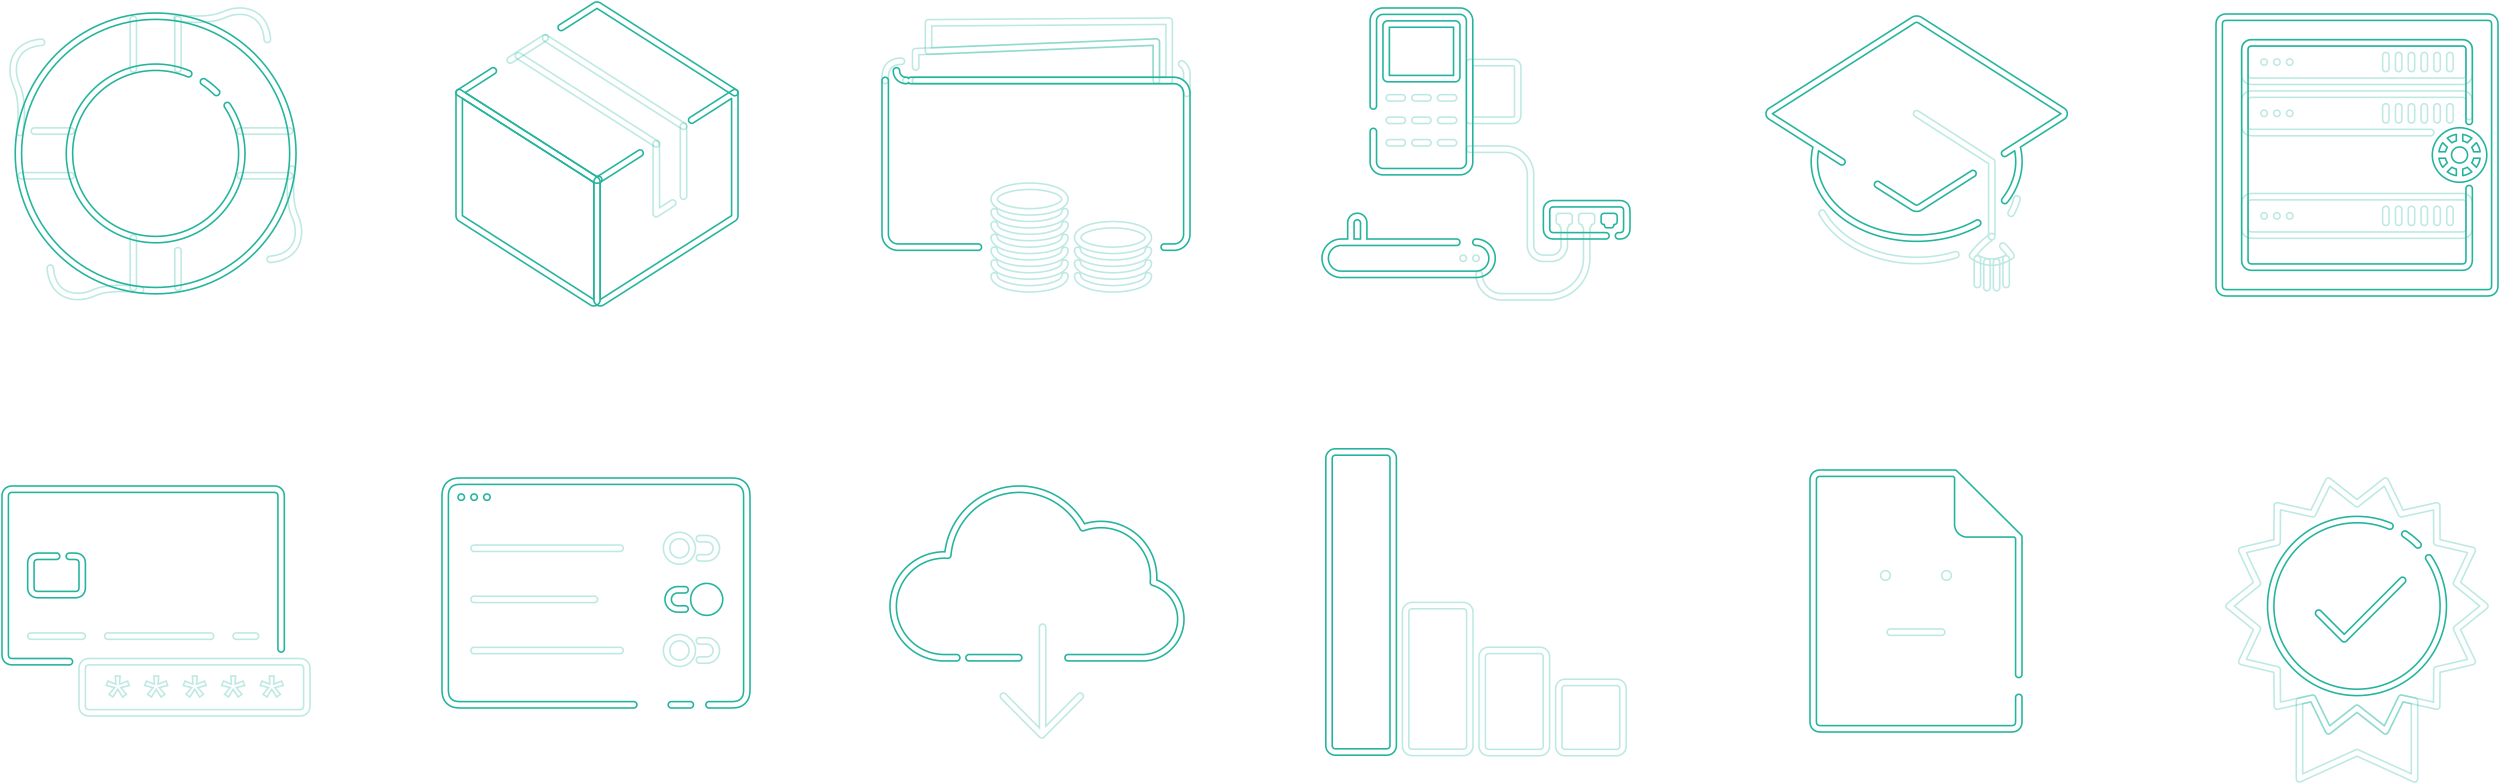<svg height="392" width="1250" xmlns="http://www.w3.org/2000/svg"><g fill="none" stroke="#24b49e" stroke-width=".8" transform="translate(1 1)"><path d="M64.05 8.692a1.596 1.596 0 0 1 3.191 0v24.732a1.596 1.596 0 1 1-3.191 0V8.692zm22.339 0a1.596 1.596 0 0 1 3.19 0v24.732a1.596 1.596 0 1 1-3.19 0V8.692zm-22.34 109.3a1.596 1.596 0 1 1 3.192 0v24.733a1.596 1.596 0 1 1-3.191 0zm22.34 6.383a1.596 1.596 0 1 1 3.19 0v18.35a1.596 1.596 0 0 1-3.19 0zm57.442-61.432a1.596 1.596 0 0 1 0 3.192H119.1a1.596 1.596 0 0 1 0-3.192zm0 22.34a1.596 1.596 0 0 1 0 3.19H119.1a1.596 1.596 0 0 1 0-3.19zm-109.3-22.34a1.596 1.596 0 1 1 0 3.192H16.18a1.596 1.596 0 0 1 0-3.192zm0 22.34a1.596 1.596 0 0 1 0 3.19H9.798a1.596 1.596 0 1 1 0-3.19z" stroke-linecap="round" stroke-linejoin="round" stroke-opacity=".3"/><path d="M69.438 142.338a1.596 1.596 0 0 1-.405 3.166c-10.106-1.296-17.677-.783-22.678 1.468-4.678 2.105-10.147 2.49-14.561.724-5.286-2.114-8.625-7.015-9.225-14.417a1.596 1.596 0 1 1 3.18-.258c.506 6.238 3.114 10.066 7.23 11.712 3.552 1.421 8.133 1.098 12.066-.672 5.637-2.536 13.756-3.087 24.393-1.723zM87.382 9.477a1.596 1.596 0 0 1 .406-3.165c10.106 1.295 17.677.782 22.678-1.469 4.678-2.105 10.146-2.49 14.56-.724 5.287 2.114 8.626 7.016 9.226 14.417a1.596 1.596 0 1 1-3.18.258c-.506-6.237-3.114-10.066-7.23-11.712-3.552-1.42-8.134-1.098-12.066.672-5.637 2.536-13.756 3.087-24.394 1.723zM10.477 65.433a1.596 1.596 0 0 1-3.165-.406c1.295-10.106.782-17.677-1.469-22.678-2.105-4.678-2.49-10.146-.724-14.56 2.114-5.287 7.016-8.626 14.417-9.226a1.596 1.596 0 1 1 .258 3.18c-6.237.506-10.066 3.115-11.712 7.23-1.42 3.553-1.098 8.134.672 12.067 2.536 5.636 3.087 13.756 1.723 24.393zm132.861 17.944a1.596 1.596 0 0 1 3.166.406c-1.296 10.105-.783 17.677 1.468 22.677 2.105 4.678 2.49 10.147.724 14.561-2.114 5.286-7.015 8.625-14.417 9.226a1.596 1.596 0 1 1-.258-3.181c6.238-.506 10.066-3.114 11.712-7.23 1.421-3.552 1.098-8.133-.672-12.066-2.536-5.637-3.087-13.756-1.723-24.393z" stroke-opacity=".3"/><path d="M93.917 34.421a1.596 1.596 0 1 1-1.223 2.948 41.355 41.355 0 0 0-15.88-3.147c-22.911 0-41.486 18.574-41.486 41.486s18.575 41.487 41.487 41.487c22.912 0 41.486-18.574 41.486-41.487a41.35 41.35 0 0 0-3.147-15.879 41.379 41.379 0 0 0-3.84-7.17 1.596 1.596 0 0 1 2.653-1.774 44.57 44.57 0 0 1 4.135 7.722 44.546 44.546 0 0 1 3.39 17.101c0 24.675-20.002 44.678-44.677 44.678s-44.678-20.003-44.678-44.678S52.14 31.031 76.815 31.031a44.546 44.546 0 0 1 17.102 3.39zm14.49 9.696a1.596 1.596 0 0 1-2.257 2.256 41.698 41.698 0 0 0-6.287-5.165 1.596 1.596 0 0 1 1.776-2.652 44.889 44.889 0 0 1 6.768 5.56z"/><path d="M76.815 145.916c-38.775 0-70.208-31.433-70.208-70.208 0-38.774 31.433-70.207 70.208-70.207 38.774 0 70.207 31.433 70.207 70.207 0 38.775-31.433 70.208-70.207 70.208zm0-3.191c37.012 0 67.016-30.004 67.016-67.017S113.827 8.692 76.815 8.692 9.798 38.696 9.798 75.708s30.005 67.017 67.017 67.017z"/><path d="M231.576 45.3L297.5 87.403c.745-.477 1.736-.259 2.213.485s.259 1.734-.486 2.21a3.208 3.208 0 0 1-3.454 0L227.74 46.65a1.599 1.599 0 0 1 0-2.696l17.009-10.862a1.604 1.604 0 0 1 2.213.486 1.599 1.599 0 0 1-.487 2.21zm48.916-31.238a1.604 1.604 0 0 1-2.213-.486 1.599 1.599 0 0 1 .486-2.21L295.773.504a3.208 3.208 0 0 1 3.454 0l68.034 43.449a1.6 1.6 0 0 1 .487 2.21 1.604 1.604 0 0 1-2.214.486L297.5 3.2z" stroke-linecap="round" stroke-linejoin="round"/><path d="M271 19.449a1.599 1.599 0 0 1-.486-2.21 1.604 1.604 0 0 1 2.213-.486l68.898 44c.745.476.963 1.465.486 2.21a1.604 1.604 0 0 1-2.213.486z" stroke-opacity=".3"/><path d="M254.98 30.355a1.604 1.604 0 0 1-2.214-.486 1.599 1.599 0 0 1 .487-2.21l17.437-11.136a1.604 1.604 0 0 1 2.213.486 1.599 1.599 0 0 1-.486 2.21z" stroke-opacity=".3"/><path d="M257.381 28.249a1.599 1.599 0 0 1-.487-2.21 1.604 1.604 0 0 1 2.214-.486l68.897 44c.746.476.964 1.465.487 2.21s-1.468.962-2.213.486z" stroke-opacity=".3"/><path d="M230.205 48.223v58.602l65.693 41.953V90.177zm-.74-4.27l68.16 43.528a3.199 3.199 0 0 1 1.477 2.696v58.601a3.202 3.202 0 0 1-4.93 2.696l-65.694-41.953a3.199 3.199 0 0 1-1.478-2.696V45.3c0-1.264 1.399-2.03 2.466-1.348z" stroke-linecap="round" stroke-linejoin="round"/><path d="M364.795 48.223v58.602l-65.693 41.953V90.177l20.792-13.278a1.599 1.599 0 0 0 .486-2.21 1.604 1.604 0 0 0-2.213-.486L297.376 87.48a3.199 3.199 0 0 0-1.478 2.696v58.601a3.202 3.202 0 0 0 4.93 2.696l65.694-41.953a3.199 3.199 0 0 0 1.478-2.696V45.3c0-1.264-1.399-2.03-2.466-1.348l-21.53 13.75a1.599 1.599 0 0 0-.487 2.21 1.604 1.604 0 0 0 2.213.486l19.065-12.176z" stroke-linecap="round" stroke-linejoin="round"/><path d="M328.744 70.9a1.601 1.601 0 1 0-3.205 0v34.93c0 1.268 1.407 2.032 2.473 1.344l8.185-5.289c.743-.48.955-1.47.474-2.212s-1.472-.954-2.215-.474l-5.712 3.69zm10.415 26.13a1.6 1.6 0 0 0 1.602 1.6c.885 0 1.603-.716 1.603-1.6V62.1a1.602 1.602 0 0 0-3.205 0zm155.383 7.912a1.603 1.603 0 0 1 3.208 0c0 2.213 7.14 4.807 16.042 4.807s16.041-2.594 16.041-4.807a1.603 1.603 0 0 1 3.209 0c0 4.866-8.66 8.011-19.25 8.011s-19.25-3.145-19.25-8.011zm0 6.409a1.603 1.603 0 0 1 3.208 0c0 2.213 7.14 4.807 16.042 4.807s16.041-2.594 16.041-4.807a1.603 1.603 0 0 1 3.209 0c0 4.866-8.66 8.012-19.25 8.012s-19.25-3.146-19.25-8.012zm0 6.41a1.603 1.603 0 0 1 3.208 0c0 2.213 7.14 4.806 16.042 4.806s16.041-2.593 16.041-4.807a1.603 1.603 0 0 1 3.209 0c0 4.867-8.66 8.012-19.25 8.012s-19.25-3.145-19.25-8.012zm0 6.409a1.603 1.603 0 0 1 3.208 0c0 2.213 7.14 4.807 16.042 4.807s16.041-2.594 16.041-4.807a1.603 1.603 0 0 1 3.209 0c0 4.866-8.66 8.011-19.25 8.011s-19.25-3.145-19.25-8.011zm0 6.409a1.603 1.603 0 0 1 3.208 0c0 2.213 7.14 4.807 16.042 4.807s16.041-2.594 16.041-4.807a1.603 1.603 0 0 1 3.209 0c0 4.866-8.66 8.012-19.25 8.012s-19.25-3.146-19.25-8.012zm0 6.41a1.603 1.603 0 0 1 3.208 0c0 2.213 7.14 4.806 16.042 4.806s16.041-2.593 16.041-4.807a1.603 1.603 0 0 1 3.209 0c0 4.867-8.66 8.012-19.25 8.012s-19.25-3.145-19.25-8.012zm19.25-30.445c-10.59 0-19.25-3.146-19.25-8.012 0-4.866 8.66-8.012 19.25-8.012s19.25 3.146 19.25 8.012c0 4.866-8.66 8.012-19.25 8.012zm0-3.205c8.9 0 16.041-2.594 16.041-4.807 0-2.213-7.14-4.807-16.041-4.807s-16.042 2.594-16.042 4.807c0 2.213 7.14 4.807 16.042 4.807zm22.458 20.83a1.603 1.603 0 0 1 3.208 0c0 2.214 7.141 4.808 16.042 4.808s16.042-2.594 16.042-4.807a1.603 1.603 0 0 1 3.208 0c0 4.866-8.66 8.011-19.25 8.011s-19.25-3.145-19.25-8.011zm0 6.41a1.603 1.603 0 0 1 3.208 0c0 2.213 7.141 4.807 16.042 4.807s16.042-2.594 16.042-4.807a1.603 1.603 0 0 1 3.208 0c0 4.866-8.66 8.012-19.25 8.012s-19.25-3.146-19.25-8.012zm0 6.41a1.603 1.603 0 0 1 3.208 0c0 2.213 7.141 4.806 16.042 4.806s16.042-2.593 16.042-4.807a1.603 1.603 0 0 1 3.208 0c0 4.867-8.66 8.012-19.25 8.012s-19.25-3.145-19.25-8.012zm19.25-11.217c-10.59 0-19.25-3.145-19.25-8.012 0-4.866 8.66-8.011 19.25-8.011s19.25 3.145 19.25 8.011c0 4.867-8.66 8.012-19.25 8.012zm0-3.205c8.9 0 16.042-2.593 16.042-4.807 0-2.213-7.141-4.807-16.042-4.807s-16.042 2.594-16.042 4.807c0 2.214 7.141 4.807 16.042 4.807zm26.469-84.924V11.215l-117.104.78V22.9l112.227-4.484a1.603 1.603 0 0 1 1.668 1.602v17.625h3.209zm-6.417-15.958L463.325 26.17a1.603 1.603 0 0 1-1.669-1.6V10.403c0-.881.712-1.597 1.594-1.603L583.562 8a1.603 1.603 0 0 1 1.615 1.602v29.644c0 .885-.718 1.602-1.604 1.602h-6.417a1.603 1.603 0 0 1-1.604-1.602v-17.56z" stroke-opacity=".3"/><path d="M458.448 32.436a1.603 1.603 0 0 1-3.208 0v-7.611c0-.86.68-1.567 1.54-1.601l120.312-4.808a1.603 1.603 0 0 1 1.668 1.602v19.228c0 .885-.718 1.602-1.604 1.602H456.844a1.603 1.603 0 1 1 0-3.205h118.708V21.685l-117.104 4.68z" stroke-opacity=".3"/><path d="M453.234 40.305a1.601 1.601 0 0 1-1.203.543 6.413 6.413 0 0 1-6.416-6.41 1.603 1.603 0 0 1 3.208 0 3.207 3.207 0 0 0 3.208 3.205c.48 0 .91.21 1.203.543a1.601 1.601 0 0 1 1.204-.543h131.541c4.43 0 8.021 3.587 8.021 8.012v70.503c0 4.425-3.591 8.012-8.02 8.012h-4.813a1.603 1.603 0 1 1 0-3.205h4.812a4.81 4.81 0 0 0 4.813-4.807V45.655a4.81 4.81 0 0 0-4.813-4.807H454.437a1.6 1.6 0 0 1-1.203-.543zm34.891 80.66a1.603 1.603 0 1 1 0 3.205h-40.104c-4.43 0-8.021-3.587-8.021-8.012V39.246a1.603 1.603 0 0 1 3.208 0v76.912a4.81 4.81 0 0 0 4.813 4.807z"/><path d="M443.208 39.246a1.603 1.603 0 0 1-3.208 0v-1.603c0-6.027 3.591-9.614 9.625-9.614a1.603 1.603 0 1 1 0 3.205c-4.262 0-6.417 2.152-6.417 6.41zm147.584-3.205a4.794 4.794 0 0 0-1.882-3.814 1.601 1.601 0 0 1-.294-2.247 1.605 1.605 0 0 1 2.25-.293A7.996 7.996 0 0 1 594 36.041v9.614c0 2.136-3.208 2.136-3.208 0a4.81 4.81 0 0 0-4.813-4.807H452.031a1.603 1.603 0 1 1 0-3.205H585.98c1.806 0 3.472.596 4.813 1.602v-3.204zm144.604 21.508h20.052a.802.802 0 0 0 .802-.802V32.681a.802.802 0 0 0-.802-.802h-20.052v25.67zm-1.604-28.879h21.656a4.01 4.01 0 0 1 4.01 4.011v24.066a4.01 4.01 0 0 1-4.01 4.011h-21.656a1.604 1.604 0 0 1-1.605-1.604v-28.88c0-.885.719-1.604 1.605-1.604zm-3.209 101.077a1.604 1.604 0 1 1 0-3.208 1.604 1.604 0 0 1 0 3.208zm6.417 0a1.604 1.604 0 1 1 0-3.208 1.604 1.604 0 0 1 0 3.208zM693.683 46.32h6.425a1.6 1.6 0 0 1 1.6 1.6v.008a1.6 1.6 0 0 1-1.6 1.6h-6.425a1.6 1.6 0 0 1-1.6-1.6v-.008a1.6 1.6 0 0 1 1.6-1.6zm0 11.23h6.425a1.6 1.6 0 0 1 1.6 1.6v.01a1.6 1.6 0 0 1-1.6 1.6h-6.425a1.6 1.6 0 0 1-1.6-1.6v-.01a1.6 1.6 0 0 1 1.6-1.6zm0 11.231h6.425a1.6 1.6 0 0 1 1.6 1.6v.009a1.6 1.6 0 0 1-1.6 1.6h-6.425a1.6 1.6 0 0 1-1.6-1.6v-.009a1.6 1.6 0 0 1 1.6-1.6zm12.834-22.461h6.425a1.6 1.6 0 0 1 1.6 1.6v.008a1.6 1.6 0 0 1-1.6 1.6h-6.425a1.6 1.6 0 0 1-1.6-1.6v-.008a1.6 1.6 0 0 1 1.6-1.6zm0 11.23h6.425a1.6 1.6 0 0 1 1.6 1.6v.01a1.6 1.6 0 0 1-1.6 1.6h-6.425a1.6 1.6 0 0 1-1.6-1.6v-.01a1.6 1.6 0 0 1 1.6-1.6zm0 11.231h6.425a1.6 1.6 0 0 1 1.6 1.6v.009a1.6 1.6 0 0 1-1.6 1.6h-6.425a1.6 1.6 0 0 1-1.6-1.6v-.009a1.6 1.6 0 0 1 1.6-1.6zM719.35 46.32h6.425a1.6 1.6 0 0 1 1.6 1.6v.008a1.6 1.6 0 0 1-1.6 1.6h-6.425a1.6 1.6 0 0 1-1.6-1.6v-.008a1.6 1.6 0 0 1 1.6-1.6zm0 11.23h6.425a1.6 1.6 0 0 1 1.6 1.6v.01a1.6 1.6 0 0 1-1.6 1.6h-6.425a1.6 1.6 0 0 1-1.6-1.6v-.01a1.6 1.6 0 0 1 1.6-1.6z" stroke-opacity=".3"/><path d="M801.969 115.308a1.604 1.604 0 0 1 0 3.208h-25.564c-1.546 0-2.37-.159-3.229-.618a4.52 4.52 0 0 1-1.87-1.87c-.46-.86-.619-1.683-.619-3.23v-7.816c0-1.547.16-2.37.619-3.229a4.52 4.52 0 0 1 1.87-1.871c.859-.46 1.682-.618 3.229-.618h31.878c1.546 0 2.37.159 3.228.618a4.52 4.52 0 0 1 1.87 1.871c.46.859.619 1.682.619 3.229v7.817c0 1.546-.16 2.37-.618 3.228a4.52 4.52 0 0 1-1.871 1.871c-.858.46-1.682.618-3.228.618a1.604 1.604 0 0 1 0-3.208c1.062 0 1.385-.063 1.715-.24.243-.13.425-.31.555-.554.176-.33.239-.654.239-1.715v-7.817c0-1.062-.063-1.386-.24-1.716a1.312 1.312 0 0 0-.554-.555c-.33-.176-.653-.238-1.715-.238h-31.878c-1.062 0-1.385.062-1.715.238a1.31 1.31 0 0 0-.555.555c-.177.33-.24.654-.24 1.716v7.817c0 1.061.063 1.385.24 1.715.13.243.311.425.555.555.33.176.653.239 1.715.239zm4.01-4.011c0 .886-.538 1.604-1.203 1.604h-2.406c-.665 0-1.203-.718-1.203-1.604-.886 0-1.605-.629-1.605-1.404v-2.808c0-.775.719-1.404 1.605-1.404h4.812c.886 0 1.604.629 1.604 1.404v2.808c0 .775-.718 1.404-1.604 1.404z"/><path d="M790.74 112.81c-.468-.22-.802-.815-.802-1.513-.886 0-1.605-.629-1.605-1.404v-2.808c0-.775.719-1.404 1.605-1.404h4.812c.886 0 1.604.629 1.604 1.404v2.808c0 .775-.718 1.404-1.604 1.404 0 .698-.335 1.293-.802 1.513v15.333c0 11.519-9.337 20.857-20.854 20.857h-23.26c-7.088 0-12.834-5.746-12.834-12.835a1.604 1.604 0 1 1 3.208 0c0 5.316 4.31 9.626 9.625 9.626h23.26c9.746 0 17.647-7.901 17.647-17.648z" stroke-opacity=".3"/><path d="M672.833 118.516v-8.021a4.813 4.813 0 1 1 9.625 0v8.021h44.917a1.604 1.604 0 0 1 0 3.21h-57.75a6.417 6.417 0 0 0 0 12.835H737a6.417 6.417 0 1 0 0-12.835 1.604 1.604 0 0 1 0-3.21c5.316 0 9.625 4.31 9.625 9.627s-4.31 9.626-9.625 9.626h-67.375c-5.316 0-9.625-4.31-9.625-9.626s4.31-9.627 9.625-9.627zm3.209 0h3.208v-8.021a1.604 1.604 0 1 0-3.208 0z"/><rect height="3.209" rx="1.6" stroke-opacity=".3" width="9.625" x="717.75" y="68.78"/><path d="M779.51 112.81c-.467-.22-.802-.815-.802-1.513-.886 0-1.604-.629-1.604-1.404v-2.808c0-.775.718-1.404 1.604-1.404h4.813c.886 0 1.604.629 1.604 1.404v2.808c0 .775-.718 1.404-1.604 1.404 0 .698-.335 1.293-.802 1.513v8.915a8.021 8.021 0 0 1-8.021 8.022h-4.01a8.021 8.021 0 0 1-8.021-8.022V86.43c0-6.203-5.028-11.231-11.23-11.231h-17.645a1.604 1.604 0 0 1 0-3.209h17.645c7.974 0 14.438 6.465 14.438 14.44v35.296a4.813 4.813 0 0 0 4.812 4.813h4.01a4.813 4.813 0 0 0 4.813-4.813z" stroke-opacity=".3"/><path d="M687.27 51.934a1.604 1.604 0 1 1-3.207 0V9.418A6.417 6.417 0 0 1 690.479 3h38.5a6.417 6.417 0 0 1 6.417 6.418V80.01a6.417 6.417 0 0 1-6.417 6.418h-38.5a6.417 6.417 0 0 1-6.416-6.418V64.769a1.604 1.604 0 1 1 3.208 0v15.242a3.209 3.209 0 0 0 3.208 3.209h38.5a3.209 3.209 0 0 0 3.209-3.209V9.418a3.209 3.209 0 0 0-3.209-3.21h-38.5a3.209 3.209 0 0 0-3.208 3.21zm6.418-39.308v24.066h32.083V12.626zm-.803-3.208h33.688a2.406 2.406 0 0 1 2.406 2.406v25.67a2.406 2.406 0 0 1-2.406 2.407h-33.688a2.406 2.406 0 0 1-2.406-2.406v-25.67a2.406 2.406 0 0 1 2.406-2.407zM33.688 328.25a1.6 1.6 0 0 1 1.604 1.597 1.6 1.6 0 0 1-1.605 1.597H5.718c-1.546 0-2.37-.158-3.228-.615a4.51 4.51 0 0 1-1.87-1.863c-.46-.854-.619-1.674-.619-3.214v-78.06c0-1.54.16-2.36.618-3.214a4.51 4.51 0 0 1 1.871-1.863c.858-.457 1.682-.615 3.228-.615H135.45c1.546 0 2.37.158 3.228.615a4.51 4.51 0 0 1 1.87 1.863c.46.855.619 1.675.619 3.214v75.766c0 .882-.719 1.598-1.605 1.598s-1.604-.716-1.604-1.598v-75.766c0-1.057-.062-1.379-.239-1.707a1.309 1.309 0 0 0-.554-.553c-.33-.175-.654-.238-1.715-.238H5.717c-1.062 0-1.385.063-1.715.238a1.31 1.31 0 0 0-.555.553c-.176.328-.239.65-.239 1.707v78.06c0 1.057.063 1.38.24 1.708.13.242.31.423.554.552.33.176.653.238 1.715.238z"/><path d="M44.217 331.444c-1.062 0-1.385.063-1.715.238a1.31 1.31 0 0 0-.555.553c-.176.328-.239.65-.239 1.707v17.366c0 1.057.063 1.379.24 1.707.13.243.31.423.554.553.33.175.653.238 1.715.238h104.066c1.062 0 1.385-.063 1.715-.238.243-.13.425-.31.555-.553.176-.328.239-.65.239-1.707v-17.366c0-1.057-.063-1.379-.24-1.707a1.309 1.309 0 0 0-.554-.553c-.33-.175-.653-.238-1.715-.238zm0-3.194h104.066c1.546 0 2.37.158 3.228.615a4.51 4.51 0 0 1 1.87 1.863c.46.855.619 1.675.619 3.214v17.366c0 1.54-.16 2.36-.618 3.214a4.51 4.51 0 0 1-1.871 1.863c-.858.457-1.682.615-3.228.615H44.217c-1.546 0-2.37-.158-3.228-.615a4.51 4.51 0 0 1-1.87-1.863c-.46-.855-.619-1.675-.619-3.214v-17.366c0-1.54.16-2.36.618-3.214a4.51 4.51 0 0 1 1.871-1.863c.858-.457 1.682-.615 3.228-.615zm49.755 19.262l-1.957-1.341 2.791-3.386-4.17-1.023.834-2.236 3.978 1.566-.257-4.057h2.374l-.288 4.057 4.01-1.566.802 2.236-4.17 1.023 2.79 3.386-1.924 1.342-2.407-3.834zm19.25 0l-1.957-1.341 2.791-3.386-4.17-1.023.834-2.236 3.978 1.566-.257-4.057h2.374l-.288 4.057 4.01-1.566.802 2.236-4.17 1.023 2.79 3.386-1.924 1.342-2.407-3.834zm19.25 0l-1.957-1.341 2.791-3.386-4.17-1.023.834-2.236 3.978 1.566-.257-4.057h2.374l-.288 4.057 4.01-1.566.802 2.236-4.17 1.023 2.79 3.386-1.924 1.342-2.407-3.834zm-57.75 0l-1.957-1.341 2.791-3.386-4.17-1.023.834-2.236 3.978 1.566-.257-4.057h2.374l-.288 4.057 4.01-1.566.802 2.236-4.17 1.023 2.79 3.386-1.924 1.342-2.407-3.834zm-19.25 0l-1.957-1.341 2.791-3.386-4.17-1.023.834-2.236 3.978 1.566-.257-4.057h2.374l-.288 4.057 4.01-1.566.802 2.236-4.17 1.023 2.79 3.386-1.924 1.342-2.407-3.834zm-15.368-32.04a1.6 1.6 0 0 1 1.604 1.597 1.6 1.6 0 0 1-1.604 1.598H14.437a1.6 1.6 0 0 1-1.604-1.598 1.6 1.6 0 0 1 1.604-1.597zm64.167 0a1.6 1.6 0 0 1 1.604 1.597 1.6 1.6 0 0 1-1.604 1.598H52.938a1.6 1.6 0 0 1-1.605-1.598 1.6 1.6 0 0 1 1.605-1.597zm22.458 0a1.6 1.6 0 0 1 1.604 1.597 1.6 1.6 0 0 1-1.604 1.598h-9.625a1.6 1.6 0 0 1-1.604-1.598 1.6 1.6 0 0 1 1.604-1.597z" stroke-opacity=".3"/><path d="M33.688 278.736a1.6 1.6 0 0 1-1.605-1.597 1.6 1.6 0 0 1 1.605-1.597h2.303c1.546 0 2.37.158 3.228.615a4.51 4.51 0 0 1 1.871 1.863c.46.854.618 1.675.618 3.214v10.976c0 1.54-.159 2.36-.618 3.215a4.51 4.51 0 0 1-1.87 1.862c-.859.457-1.683.616-3.229.616h-17.44c-1.547 0-2.37-.159-3.229-.616a4.51 4.51 0 0 1-1.87-1.862c-.46-.855-.619-1.675-.619-3.215v-10.976c0-1.54.16-2.36.618-3.214a4.51 4.51 0 0 1 1.871-1.863c.859-.457 1.682-.615 3.228-.615h8.72a1.6 1.6 0 0 1 1.605 1.597 1.6 1.6 0 0 1-1.604 1.597h-8.72c-1.062 0-1.386.062-1.716.238-.243.13-.424.31-.554.552-.177.329-.24.65-.24 1.708v10.976c0 1.058.063 1.38.24 1.708.13.242.311.423.554.552.33.176.654.238 1.715.238h17.441c1.062 0 1.385-.062 1.715-.238.244-.13.425-.31.555-.552.177-.328.239-.65.239-1.708v-10.976c0-1.057-.062-1.38-.239-1.708a1.309 1.309 0 0 0-.555-.552c-.33-.176-.653-.238-1.715-.238zm195.937-29.555a1.6 1.6 0 0 0 1.604-1.598c0-.882-.718-1.597-1.604-1.597s-1.604.715-1.604 1.597a1.6 1.6 0 0 0 1.604 1.598z"/><path d="M236.042 249.18a1.6 1.6 0 0 0 1.604-1.597 1.6 1.6 0 0 0-1.604-1.597 1.6 1.6 0 0 0-1.605 1.597 1.6 1.6 0 0 0 1.605 1.598z" stroke-linecap="round" stroke-linejoin="round"/><path d="M242.458 249.18a1.6 1.6 0 0 0 1.605-1.597 1.6 1.6 0 0 0-1.605-1.597 1.6 1.6 0 0 0-1.604 1.597 1.6 1.6 0 0 0 1.604 1.598z"/><path d="M236.042 274.736a1.6 1.6 0 0 1-1.605-1.597 1.6 1.6 0 0 1 1.605-1.597h72.99a1.6 1.6 0 0 1 1.603 1.597 1.6 1.6 0 0 1-1.604 1.597zm0 25.556a1.6 1.6 0 0 1-1.605-1.598 1.6 1.6 0 0 1 1.605-1.597h60.156a1.6 1.6 0 0 1 1.604 1.597 1.6 1.6 0 0 1-1.604 1.598zm0 25.555c-.886 0-1.605-.715-1.605-1.597s.719-1.597 1.605-1.597h72.99c.885 0 1.603.715 1.603 1.597s-.718 1.597-1.604 1.597zm102.666-57.5c-2.658 0-4.812 2.146-4.812 4.792s2.154 4.792 4.812 4.792c2.658 0 4.813-2.146 4.813-4.792s-2.155-4.792-4.813-4.792zm0-3.194c4.43 0 8.021 3.575 8.021 7.986s-3.59 7.986-8.02 7.986-8.022-3.576-8.022-7.986 3.592-7.986 8.021-7.986zm0 54.305c-2.658 0-4.812 2.146-4.812 4.792s2.154 4.792 4.812 4.792c2.658 0 4.813-2.146 4.813-4.792s-2.155-4.792-4.813-4.792zm0-3.194c4.43 0 8.021 3.575 8.021 7.986s-3.59 7.986-8.02 7.986-8.022-3.575-8.022-7.986 3.592-7.986 8.021-7.986zm10.026 4.792a1.6 1.6 0 0 1-1.604-1.598 1.6 1.6 0 0 1 1.604-1.597h3.61c3.544 0 6.416 2.86 6.416 6.389s-2.872 6.389-6.416 6.389h-3.61a1.6 1.6 0 0 1-1.604-1.597 1.6 1.6 0 0 1 1.604-1.598h3.61c1.772 0 3.208-1.43 3.208-3.194s-1.436-3.194-3.208-3.194zm0-51.112a1.6 1.6 0 0 1-1.604-1.597 1.6 1.6 0 0 1 1.604-1.597h3.61c3.544 0 6.416 2.86 6.416 6.389s-2.872 6.389-6.416 6.389h-3.61a1.6 1.6 0 0 1-1.604-1.597 1.6 1.6 0 0 1 1.604-1.598h3.61c1.772 0 3.208-1.43 3.208-3.194s-1.436-3.195-3.208-3.195z" stroke-opacity=".3"/><path d="M352.344 290.708c4.43 0 8.02 3.576 8.02 7.986 0 4.411-3.59 7.987-8.02 7.987s-8.021-3.576-8.021-7.987c0-4.41 3.591-7.986 8.02-7.986zm-10.828 4.792h-3.61c-1.772 0-3.208 1.43-3.208 3.194s1.436 3.195 3.208 3.195h3.61a1.6 1.6 0 0 1 1.604 1.597 1.6 1.6 0 0 1-1.604 1.597h-3.61c-3.544 0-6.416-2.86-6.416-6.389 0-3.528 2.872-6.388 6.416-6.388h3.61a1.6 1.6 0 0 1 1.604 1.597 1.6 1.6 0 0 1-1.604 1.597z" stroke-linecap="round" stroke-linejoin="round"/><path d="M344.122 349.806a1.6 1.6 0 0 1 1.605 1.597 1.6 1.6 0 0 1-1.605 1.597h-9.424a1.6 1.6 0 0 1-1.604-1.597 1.6 1.6 0 0 1 1.604-1.597zm-28.273 0a1.6 1.6 0 0 1 1.604 1.597A1.6 1.6 0 0 1 315.85 353h-86.02c-2.85 0-4.247-.269-5.7-1.042a7.418 7.418 0 0 1-3.083-3.07c-.777-1.447-1.047-2.838-1.047-5.675v-95.426c0-2.837.27-4.228 1.047-5.675a7.418 7.418 0 0 1 3.083-3.07c1.453-.773 2.85-1.042 5.7-1.042h134.34c2.85 0 4.247.269 5.7 1.042a7.418 7.418 0 0 1 3.083 3.07c.777 1.447 1.047 2.838 1.047 5.675v95.426c0 2.837-.27 4.228-1.047 5.675a7.418 7.418 0 0 1-3.083 3.07c-1.453.773-2.85 1.042-5.7 1.042h-10.623a1.6 1.6 0 0 1-1.604-1.597 1.6 1.6 0 0 1 1.604-1.597h10.623c2.366 0 3.262-.173 4.187-.665a4.218 4.218 0 0 0 1.767-1.76c.494-.92.668-1.813.668-4.168v-95.426c0-2.355-.174-3.248-.668-4.168a4.218 4.218 0 0 0-1.767-1.76c-.925-.492-1.821-.665-4.187-.665H229.83c-2.366 0-3.262.173-4.187.665a4.218 4.218 0 0 0-1.767 1.76c-.494.92-.668 1.813-.668 4.168v95.426c0 2.355.174 3.248.668 4.168a4.218 4.218 0 0 0 1.767 1.76c.925.492 1.821.665 4.187.665zm349.267 22.003a1.6 1.6 0 0 0 1.604 1.595h25.667a1.6 1.6 0 0 0 1.604-1.595V228.19a1.6 1.6 0 0 0-1.604-1.595H666.72a1.6 1.6 0 0 0-1.604 1.595zm-3.209 0V228.19c0-2.643 2.155-4.787 4.813-4.787h25.667c2.657 0 4.812 2.144 4.812 4.787v143.62c0 2.643-2.155 4.787-4.812 4.787H666.72c-2.658 0-4.813-2.144-4.813-4.787z"/><path d="M703.414 372.01a1.6 1.6 0 0 0 1.604 1.596h25.666a1.6 1.6 0 0 0 1.605-1.595v-67.022a1.6 1.6 0 0 0-1.605-1.595h-25.666a1.6 1.6 0 0 0-1.604 1.595zm-3.209 0v-67.02c0-2.645 2.155-4.788 4.813-4.788h25.666c2.658 0 4.813 2.143 4.813 4.787v67.022c0 2.644-2.155 4.787-4.813 4.787h-25.666c-2.658 0-4.813-2.143-4.813-4.787zm41.506.06a1.6 1.6 0 0 0 1.605 1.595h25.666a1.6 1.6 0 0 0 1.604-1.595v-44.681a1.6 1.6 0 0 0-1.604-1.596h-25.666a1.6 1.6 0 0 0-1.605 1.596zm-3.208 0v-44.681c0-2.644 2.155-4.787 4.813-4.787h25.666c2.658 0 4.813 2.143 4.813 4.787v44.68c0 2.645-2.155 4.788-4.813 4.788h-25.666c-2.658 0-4.813-2.143-4.813-4.787zm41.506.042a1.6 1.6 0 0 0 1.604 1.595h25.667a1.6 1.6 0 0 0 1.604-1.595v-28.724a1.6 1.6 0 0 0-1.604-1.595h-25.667a1.6 1.6 0 0 0-1.604 1.595zm-3.208 0v-28.724c0-2.644 2.155-4.787 4.812-4.787h25.667c2.658 0 4.813 2.143 4.813 4.787v28.724c0 2.644-2.155 4.787-4.813 4.787h-25.667c-2.657 0-4.812-2.143-4.812-4.787z" stroke-opacity=".3"/><path d="M508.314 326.268c.882 0 1.598.718 1.598 1.605 0 .886-.716 1.605-1.598 1.605h-24.769a1.601 1.601 0 0 1-1.597-1.605 1.6 1.6 0 0 1 1.597-1.605zM591 308.61c0 11.525-9.3 20.867-20.772 20.867h-37.15a1.601 1.601 0 0 1-1.598-1.605 1.6 1.6 0 0 1 1.598-1.605h37.15c9.707 0 17.576-7.905 17.576-17.657 0-7.861-5.16-14.711-12.547-16.923a1.605 1.605 0 0 1-1.135-1.682c.067-.748.1-1.502.1-2.26 0-13.741-11.087-24.88-24.765-24.88-2.907 0-5.743.503-8.417 1.473a1.595 1.595 0 0 1-1.955-.758c-5.915-11.21-17.513-18.37-30.373-18.37-17.856 0-32.696 13.742-34.224 31.495a1.6 1.6 0 0 1-1.699 1.463 24.237 24.237 0 0 0-1.626-.054c-13.237 0-23.967 10.779-23.967 24.076s10.73 24.077 23.967 24.077h6.191a1.6 1.6 0 0 1 1.598 1.605c0 .886-.715 1.605-1.598 1.605h-6.191c-15.002 0-27.163-12.217-27.163-27.287 0-15.07 12.161-27.287 27.163-27.287l.303.002C473.831 256.24 489.708 242 508.712 242c13.593 0 25.898 7.321 32.54 18.885a27.84 27.84 0 0 1 8.205-1.229c15.442 0 27.961 12.576 27.961 28.09 0 .425-.009.85-.028 1.273 8.075 2.975 13.61 10.74 13.61 19.592z"/><path d="M518.698 362.921v-50.297c0-.886.716-1.605 1.598-1.605s1.598.719 1.598 1.605v49.495l16.047-16.12c.624-.627 1.635-.627 2.26 0s.623 1.643 0 2.27l-19.174 19.26a1.593 1.593 0 0 1-2.26 0l-19.174-19.26a1.61 1.61 0 0 1 0-2.27 1.593 1.593 0 0 1 2.26 0z" stroke-opacity=".3"/><g stroke-linecap="round" stroke-linejoin="round"><path d="M941.742 289.116c-1.33 0-2.409-1.073-2.409-2.396s1.079-2.397 2.41-2.397 2.409 1.073 2.409 2.397-1.08 2.396-2.41 2.396zm30.516 0c-1.33 0-2.41-1.073-2.41-2.396s1.08-2.397 2.41-2.397 2.409 1.073 2.409 2.397-1.079 2.396-2.41 2.396zm-28.106 27.558a1.602 1.602 0 0 1-1.607-1.598c0-.882.72-1.597 1.607-1.597h25.696c.887 0 1.607.715 1.607 1.597 0 .883-.72 1.598-1.607 1.598z" stroke-opacity=".3"/><path d="M1006.123 267.549h-23.426c-3.548 0-6.424-2.861-6.424-6.39v-23.302l-.666-.662h-65.883c-1.063 0-1.387.062-1.717.238a1.31 1.31 0 0 0-.556.553c-.176.328-.239.65-.239 1.708v119.612c0 1.058.063 1.38.24 1.708.13.243.311.423.555.553.33.176.654.238 1.717.238h94.552c1.063 0 1.387-.062 1.717-.238.244-.13.425-.31.556-.553.176-.328.239-.65.239-1.708V347.75c0-.882.719-1.597 1.606-1.597s1.606.715 1.606 1.597v11.556c0 1.54-.16 2.36-.619 3.215-.43.8-1.07 1.436-1.873 1.863-.86.458-1.684.616-3.232.616h-94.552c-1.548 0-2.373-.158-3.232-.616a4.513 4.513 0 0 1-1.873-1.863c-.46-.855-.619-1.675-.619-3.215V239.694c0-1.54.16-2.36.619-3.215.43-.8 1.07-1.436 1.873-1.863.86-.458 1.684-.616 3.232-.616h66.549c.426 0 .834.168 1.135.468l32.122 31.951c.3.3.47.706.47 1.13v68.644c0 .882-.72 1.597-1.606 1.597s-1.606-.715-1.606-1.597V268.21zm-97.796-193.16a27.526 27.526 0 0 0-.535 5.404c0 20.149 22.094 36.693 49.535 36.693 6.46 0 12.746-.918 18.603-2.682a57.49 57.49 0 0 0 7.56-2.86 53.096 53.096 0 0 0 3.545-1.803 1.6 1.6 0 0 1 2.174.616c.43.77.154 1.741-.617 2.17a56.293 56.293 0 0 1-3.758 1.911 60.689 60.689 0 0 1-7.981 3.021c-6.158 1.854-12.755 2.818-19.526 2.818-29.039 0-52.73-17.74-52.73-39.884 0-2.446.29-4.864.862-7.232l-21.982-14.01a3.188 3.188 0 0 1 0-5.378l71.27-45.421a4.8 4.8 0 0 1 5.159 0l71.271 45.42a3.188 3.188 0 0 1 0 5.38l-21.982 14.009c.572 2.368.862 4.786.862 7.232 0 5.563-1.503 10.964-4.37 15.944a37.34 37.34 0 0 1-3.041 4.48 1.6 1.6 0 0 1-2.244.266 1.594 1.594 0 0 1-.267-2.24 34.15 34.15 0 0 0 2.78-4.097c2.595-4.504 3.946-9.36 3.946-14.353 0-1.822-.18-3.627-.535-5.404l-4.137 2.636a1.6 1.6 0 0 1-2.206-.486 1.594 1.594 0 0 1 .487-2.203l28.988-18.474-71.271-45.42a1.6 1.6 0 0 0-1.72 0l-71.27 45.42 35.635 22.71c.744.474.962 1.46.487 2.204s-1.463.96-2.207.486l-10.785-6.873zM984.63 84.43a1.595 1.595 0 1 1 1.72 2.69l-26.444 16.851a4.8 4.8 0 0 1-5.158 0L936.93 92.617c-.744-.474-.962-1.46-.487-2.203s1.463-.96 2.206-.486l17.818 11.355a1.6 1.6 0 0 0 1.72 0z"/><path d="M986.089 128.452a1.597 1.597 0 0 1 3.196 0v12.763c0 .88-.716 1.595-1.598 1.595a1.597 1.597 0 0 1-1.598-1.595zm4.793 1.595c0-.881.716-1.595 1.598-1.595.883 0 1.598.714 1.598 1.595v12.763c0 .881-.715 1.595-1.598 1.595a1.597 1.597 0 0 1-1.598-1.595zm4.794 0c0-.881.715-1.595 1.598-1.595s1.598.714 1.598 1.595v12.763c0 .881-.716 1.595-1.598 1.595s-1.598-.714-1.598-1.595zm4.794-1.595a1.597 1.597 0 0 1 3.195 0v12.763a1.597 1.597 0 1 1-3.196 0zm-7.19-47.632l-36.817-23.616c-.742-.476-.958-1.463-.48-2.204s1.465-.956 2.208-.48l37.55 24.087c.457.293.734.8.734 1.342v37.335c0 .881-.715 1.595-1.598 1.595a1.597 1.597 0 0 1-1.598-1.595zm6.06 42.378c-.624-.623-.624-1.633 0-2.256s1.636-.623 2.26 0c1.67 1.667 3.068 3.343 4.194 5.03.49.732.291 1.723-.443 2.212-3.447 2.294-6.946 3.458-10.474 3.458-3.528 0-7.027-1.164-10.474-3.458a1.594 1.594 0 0 1-.443-2.213c1.126-1.686 2.525-3.362 4.195-5.029 1.653-1.651 3.575-3.295 5.763-4.934a1.6 1.6 0 0 1 2.237.319c.53.705.387 1.705-.32 2.233-2.071 1.552-3.879 3.099-5.42 4.638a32.538 32.538 0 0 0-2.828 3.196c2.46 1.379 4.885 2.058 7.29 2.058 2.405 0 4.83-.68 7.29-2.058a32.537 32.537 0 0 0-2.827-3.196zm-90.664-16.81c-.427-.77-.147-1.742.625-2.168s1.745-.147 2.172.624c2.459 4.441 6.086 8.492 10.657 11.914 9.243 6.922 21.789 10.896 35.197 10.896 6.643 0 13.102-.971 19.097-2.833a1.595 1.595 0 1 1 .949 3.047c-6.304 1.957-13.082 2.977-20.046 2.977-14.084 0-27.304-4.187-37.115-11.534-4.921-3.685-8.851-8.074-11.536-12.923zm97.302 0a1.6 1.6 0 0 1-2.172.624 1.594 1.594 0 0 1-.625-2.168 29.76 29.76 0 0 0 2.76-6.818 1.598 1.598 0 0 1 3.09.814 32.945 32.945 0 0 1-3.053 7.548z" stroke-opacity=".3"/><path d="M1194.622 260.596a1.6 1.6 0 0 1-1.223 2.955 41.35 41.35 0 0 0-15.899-3.155c-22.94 0-41.537 18.625-41.537 41.6s18.597 41.6 41.537 41.6 41.537-18.625 41.537-41.6a41.53 41.53 0 0 0-3.151-15.923 41.513 41.513 0 0 0-3.844-7.189 1.602 1.602 0 0 1 .439-2.22 1.596 1.596 0 0 1 2.216.44 44.715 44.715 0 0 1 4.14 7.743 44.727 44.727 0 0 1 3.395 17.149c0 24.742-20.027 44.8-44.732 44.8s-44.732-20.058-44.732-44.8 20.027-44.8 44.732-44.8c5.95 0 11.741 1.165 17.122 3.4zm14.508 9.721a1.602 1.602 0 0 1 0 2.263 1.596 1.596 0 0 1-2.26 0 41.761 41.761 0 0 0-6.294-5.179 1.602 1.602 0 0 1-.438-2.22 1.596 1.596 0 0 1 2.216-.439 44.957 44.957 0 0 1 6.776 5.575z"/><path d="M1199.136 288.064c.623-.624 1.635-.624 2.259 0s.624 1.638 0 2.263l-29.156 29.2a1.596 1.596 0 0 1-2.259 0l-12.78-12.8a1.602 1.602 0 0 1 0-2.263 1.596 1.596 0 0 1 2.259 0l11.65 11.669z"/><path d="M1200.555 349.942l-7.4 15.152a1.596 1.596 0 0 1-2.424.554l-13.231-10.436-13.231 10.436c-.8.63-1.977.362-2.424-.554l-7.4-15.152-4.104.912v35.06l26.5-12.031c.419-.19.9-.19 1.319 0l26.499 12.03v-35.059zm-2.318-2.538a1.597 1.597 0 0 1 1.781-.859l6.584 1.463a1.6 1.6 0 0 1 1.252 1.562v38.826c0 1.163-1.2 1.937-2.258 1.457l-28.096-12.757-28.096 12.757a1.598 1.598 0 0 1-2.258-1.457V349.57c0-.75.52-1.4 1.252-1.562l6.584-1.463c.72-.16 1.456.195 1.78.86l7.084 14.503 12.666-9.99a1.596 1.596 0 0 1 1.976 0l12.666 9.99z" stroke-opacity=".3"/><path d="M1163.846 361.908l12.666-9.99a1.596 1.596 0 0 1 1.976 0l12.666 9.99 7.083-14.504a1.597 1.597 0 0 1 1.781-.859l15.74 3.497.098-16.146a1.6 1.6 0 0 1 1.232-1.548l15.695-3.689-6.906-14.59a1.602 1.602 0 0 1 .44-1.93l12.543-10.143-12.543-10.144a1.602 1.602 0 0 1-.44-1.93l6.906-14.59-15.695-3.689a1.6 1.6 0 0 1-1.232-1.548l-.099-16.145-15.739 3.496a1.597 1.597 0 0 1-1.78-.859l-7.084-14.504-12.666 9.99a1.596 1.596 0 0 1-1.976 0l-12.666-9.99-7.083 14.504a1.597 1.597 0 0 1-1.781.86l-15.74-3.497-.098 16.145a1.6 1.6 0 0 1-1.232 1.548l-15.695 3.69 6.906 14.589a1.602 1.602 0 0 1-.44 1.93l-12.543 10.144 12.543 10.144c.574.464.756 1.262.44 1.93l-6.906 14.59 15.695 3.688a1.6 1.6 0 0 1 1.232 1.548l.099 16.146 15.739-3.497c.72-.16 1.456.195 1.78.86zm.423 3.74c-.8.63-1.977.362-2.424-.554l-7.4-15.152-16.442 3.653a1.598 1.598 0 0 1-1.943-1.552l-.103-16.867-16.396-3.854a1.6 1.6 0 0 1-1.079-2.243l7.215-15.241-13.103-10.597a1.602 1.602 0 0 1 0-2.49l13.103-10.597-7.215-15.241a1.6 1.6 0 0 1 1.079-2.243l16.396-3.854.103-16.867a1.598 1.598 0 0 1 1.943-1.552l16.442 3.652 7.4-15.152a1.596 1.596 0 0 1 2.424-.554l13.231 10.436 13.231-10.436c.8-.63 1.977-.361 2.424.554l7.4 15.152 16.442-3.652a1.598 1.598 0 0 1 1.943 1.552l.103 16.867 16.396 3.854a1.6 1.6 0 0 1 1.079 2.243l-7.215 15.24 13.103 10.598c.792.64.792 1.85 0 2.49l-13.103 10.597 7.215 15.24a1.6 1.6 0 0 1-1.079 2.244l-16.396 3.854-.103 16.867a1.598 1.598 0 0 1-1.943 1.552l-16.442-3.653-7.4 15.152a1.596 1.596 0 0 1-2.424.554l-13.231-10.436zm-38.74-343.625c-1.061 0-1.384.062-1.714.238a1.31 1.31 0 0 0-.554.554c-.176.33-.238.653-.238 1.713V35.54c0 1.06.062 1.383.238 1.713.13.243.311.424.554.554.33.176.653.238 1.713.238h103.943c1.061 0 1.384-.062 1.714-.238a1.31 1.31 0 0 0 .554-.554c.176-.33.238-.653.238-1.713V24.528c0-1.06-.062-1.383-.238-1.713a1.31 1.31 0 0 0-.554-.554c-.33-.176-.653-.238-1.713-.238zm0-3.205h103.942c1.545 0 2.367.16 3.225.618a4.514 4.514 0 0 1 1.868 1.868c.459.858.618 1.68.618 3.224V35.54c0 1.544-.16 2.367-.618 3.224a4.514 4.514 0 0 1-1.868 1.869c-.858.458-1.68.617-3.224.617h-103.944c-1.544 0-2.366-.159-3.224-.617a4.514 4.514 0 0 1-1.868-1.869c-.459-.857-.618-1.68-.618-3.224V24.528c0-1.544.16-2.366.618-3.224a4.514 4.514 0 0 1 1.868-1.868c.858-.459 1.68-.618 3.224-.618zm5.505 12.818a1.602 1.602 0 1 1 0-3.204 1.602 1.602 0 0 1 0 3.204zm12.818 0a1.602 1.602 0 1 1 0-3.204 1.602 1.602 0 0 1 0 3.204zm62.489 1.603a1.602 1.602 0 1 1-3.205 0v-6.41a1.602 1.602 0 0 1 3.205 0zm-6.41 0a1.602 1.602 0 1 1-3.204 0v-6.41a1.602 1.602 0 0 1 3.205 0zm-6.408 0a1.602 1.602 0 0 1-3.205 0v-6.41a1.602 1.602 0 1 1 3.205 0zm19.227 0a1.602 1.602 0 1 1-3.205 0v-6.41a1.602 1.602 0 0 1 3.205 0zm6.41 0a1.602 1.602 0 1 1-3.205 0v-6.41a1.602 1.602 0 1 1 3.204 0zm6.408 0a1.602 1.602 0 1 1-3.204 0v-6.41a1.602 1.602 0 1 1 3.204 0z" stroke-opacity=".3"/><circle cx="1137.443" cy="30.034" r="1.602" stroke-opacity=".3"/><path d="M1214.352 63.682a1.602 1.602 0 1 1 0 3.204h-88.823c-1.545 0-2.367-.159-3.225-.617a4.514 4.514 0 0 1-1.868-1.869c-.459-.857-.618-1.68-.618-3.224V50.165c0-1.544.16-2.367.618-3.224a4.514 4.514 0 0 1 1.868-1.87c.858-.458 1.68-.616 3.224-.616h103.944c1.544 0 2.366.158 3.224.617a4.514 4.514 0 0 1 1.868 1.869c.459.857.618 1.68.618 3.224v7.108a1.602 1.602 0 1 1-3.205 0v-7.108c0-1.06-.062-1.384-.238-1.713a1.31 1.31 0 0 0-.554-.554c-.33-.177-.653-.239-1.714-.239h-103.943c-1.06 0-1.383.062-1.713.239a1.31 1.31 0 0 0-.554.554c-.176.33-.238.652-.238 1.713v11.011c0 1.06.062 1.383.238 1.713.13.243.311.424.554.554.33.176.653.239 1.713.239h88.824zm-83.318-6.41a1.602 1.602 0 1 1 0-3.204 1.602 1.602 0 0 1 0 3.205zm6.41 0a1.602 1.602 0 1 1 0-3.204 1.602 1.602 0 0 1 0 3.205zm68.897 1.603a1.602 1.602 0 1 1-3.205 0v-6.41a1.602 1.602 0 0 1 3.205 0zm-6.41 0a1.602 1.602 0 1 1-3.204 0v-6.41a1.602 1.602 0 1 1 3.205 0zm-6.408 0a1.602 1.602 0 0 1-3.205 0v-6.41a1.602 1.602 0 1 1 3.205 0zm19.227 0a1.602 1.602 0 1 1-3.205 0v-6.41a1.602 1.602 0 0 1 3.205 0zm6.41 0a1.602 1.602 0 1 1-3.205 0v-6.41a1.602 1.602 0 1 1 3.204 0zm6.408 0a1.602 1.602 0 1 1-3.204 0v-6.41a1.602 1.602 0 1 1 3.204 0zm-100.04 40.057c-1.06 0-1.383.062-1.713.238a1.31 1.31 0 0 0-.554.555c-.176.33-.238.652-.238 1.713v11.01c0 1.061.062 1.384.238 1.714.13.243.311.424.554.554.33.176.653.239 1.713.239h103.944c1.06 0 1.383-.063 1.713-.24a1.31 1.31 0 0 0 .554-.553c.176-.33.238-.653.238-1.713v-11.011c0-1.06-.062-1.384-.238-1.713a1.31 1.31 0 0 0-.554-.555c-.33-.176-.653-.238-1.713-.238zm0-3.205h103.944c1.544 0 2.366.16 3.224.618a4.514 4.514 0 0 1 1.868 1.868c.459.858.618 1.68.618 3.225v11.01c0 1.545-.16 2.368-.618 3.225a4.514 4.514 0 0 1-1.868 1.869c-.858.458-1.68.617-3.224.617h-103.943c-1.545 0-2.367-.159-3.225-.617a4.514 4.514 0 0 1-1.868-1.869c-.459-.857-.618-1.68-.618-3.224v-11.011c0-1.545.16-2.367.618-3.225a4.514 4.514 0 0 1 1.868-1.868c.858-.459 1.68-.618 3.224-.618zm5.506 12.818a1.602 1.602 0 1 1 0-3.204 1.602 1.602 0 0 1 0 3.204zm75.307 1.603a1.602 1.602 0 1 1-3.205 0v-6.41a1.602 1.602 0 0 1 3.205 0zm-6.41 0a1.602 1.602 0 1 1-3.204 0v-6.41a1.602 1.602 0 0 1 3.205 0zm-6.408 0a1.602 1.602 0 0 1-3.205 0v-6.41a1.602 1.602 0 1 1 3.205 0zm19.227 0a1.602 1.602 0 1 1-3.205 0v-6.41a1.602 1.602 0 0 1 3.205 0zm6.41 0a1.602 1.602 0 1 1-3.205 0v-6.41a1.602 1.602 0 1 1 3.204 0zm6.408 0a1.602 1.602 0 1 1-3.204 0v-6.41a1.602 1.602 0 1 1 3.204 0z" stroke-opacity=".3"/><path d="M1143.852 108.545a1.602 1.602 0 1 1 0-3.204 1.602 1.602 0 0 1 0 3.204zm-6.409 0a1.602 1.602 0 1 1 0-3.204 1.602 1.602 0 0 1 0 3.204z" stroke-opacity=".3"/><circle cx="1143.852" cy="55.67" r="1.602" stroke-opacity=".3"/><path d="M1112.71 9.205c-1.06 0-1.383.062-1.713.238a1.31 1.31 0 0 0-.554.554c-.176.33-.238.653-.238 1.713v129.58c0 1.06.062 1.383.238 1.713.13.243.311.424.554.554.33.176.653.238 1.713.238h129.58c1.06 0 1.383-.062 1.713-.238a1.31 1.31 0 0 0 .554-.554c.176-.33.238-.653.238-1.713V11.71c0-1.06-.062-1.383-.238-1.713a1.31 1.31 0 0 0-.554-.554c-.33-.176-.653-.238-1.713-.238zm0-3.205h129.58c1.544 0 2.367.159 3.224.617a4.514 4.514 0 0 1 1.869 1.869c.458.857.617 1.68.617 3.224v129.58c0 1.544-.159 2.367-.617 3.224a4.514 4.514 0 0 1-1.869 1.869c-.857.458-1.68.617-3.224.617h-129.58c-1.544 0-2.367-.159-3.224-.617a4.514 4.514 0 0 1-1.869-1.869c-.458-.857-.617-1.68-.617-3.224V11.71c0-1.544.159-2.367.617-3.224a4.514 4.514 0 0 1 1.869-1.869c.857-.458 1.68-.617 3.224-.617zm119.267 87.324a1.602 1.602 0 0 1 3.205 0v35.148c0 1.544-.16 2.366-.618 3.224a4.514 4.514 0 0 1-1.868 1.868c-.858.459-1.68.618-3.224.618h-103.943c-1.545 0-2.367-.16-3.225-.618a4.514 4.514 0 0 1-1.868-1.868c-.459-.858-.618-1.68-.618-3.224V24.528c0-1.544.16-2.366.618-3.224a4.514 4.514 0 0 1 1.868-1.868c.858-.459 1.68-.618 3.224-.618h103.944c1.544 0 2.366.16 3.224.618a4.514 4.514 0 0 1 1.868 1.868c.459.858.618 1.68.618 3.224v35.148a1.602 1.602 0 1 1-3.205 0V24.528c0-1.06-.062-1.383-.238-1.713a1.31 1.31 0 0 0-.554-.554c-.33-.176-.653-.238-1.714-.238h-103.943c-1.06 0-1.383.062-1.713.238a1.31 1.31 0 0 0-.554.554c-.176.33-.238.653-.238 1.713v103.944c0 1.06.062 1.383.238 1.713.13.243.311.424.554.554.33.176.653.238 1.713.238h103.943c1.061 0 1.384-.062 1.714-.238a1.31 1.31 0 0 0 .554-.554c.176-.33.238-.653.238-1.713z"/><path d="M1220.363 70.356a10.36 10.36 0 0 0-1.883 4.542h3.261c.183-.805.5-1.559.927-2.237zm2.266-2.266l2.305 2.305a7.168 7.168 0 0 1 2.236-.927v-3.26c-1.68.26-3.228.92-4.541 1.882zm14.554 14.554a10.36 10.36 0 0 0 1.882-4.542h-3.26a7.168 7.168 0 0 1-.928 2.237zm-2.266 2.266l-2.306-2.305a7.168 7.168 0 0 1-2.236.927v3.26a10.36 10.36 0 0 0 4.542-1.882zm-14.554-2.266l2.305-2.305a7.168 7.168 0 0 1-.927-2.237h-3.26c.259 1.68.92 3.228 1.882 4.542zm2.266 2.266a10.36 10.36 0 0 0 4.541 1.882v-3.26a7.168 7.168 0 0 1-2.236-.927zm14.554-14.554l-2.306 2.305a7.16 7.16 0 0 1 .927 2.237h3.261a10.36 10.36 0 0 0-1.882-4.542zm-2.266-2.266a10.36 10.36 0 0 0-4.542-1.882v3.26c.805.183 1.559.5 2.236.927zm-6.144 22.03c-7.522 0-13.62-6.098-13.62-13.62s6.098-13.62 13.62-13.62 13.62 6.098 13.62 13.62-6.099 13.62-13.62 13.62zm0-9.614a4.006 4.006 0 1 0 0-8.012 4.006 4.006 0 0 0 0 8.012z"/></g></g></svg>